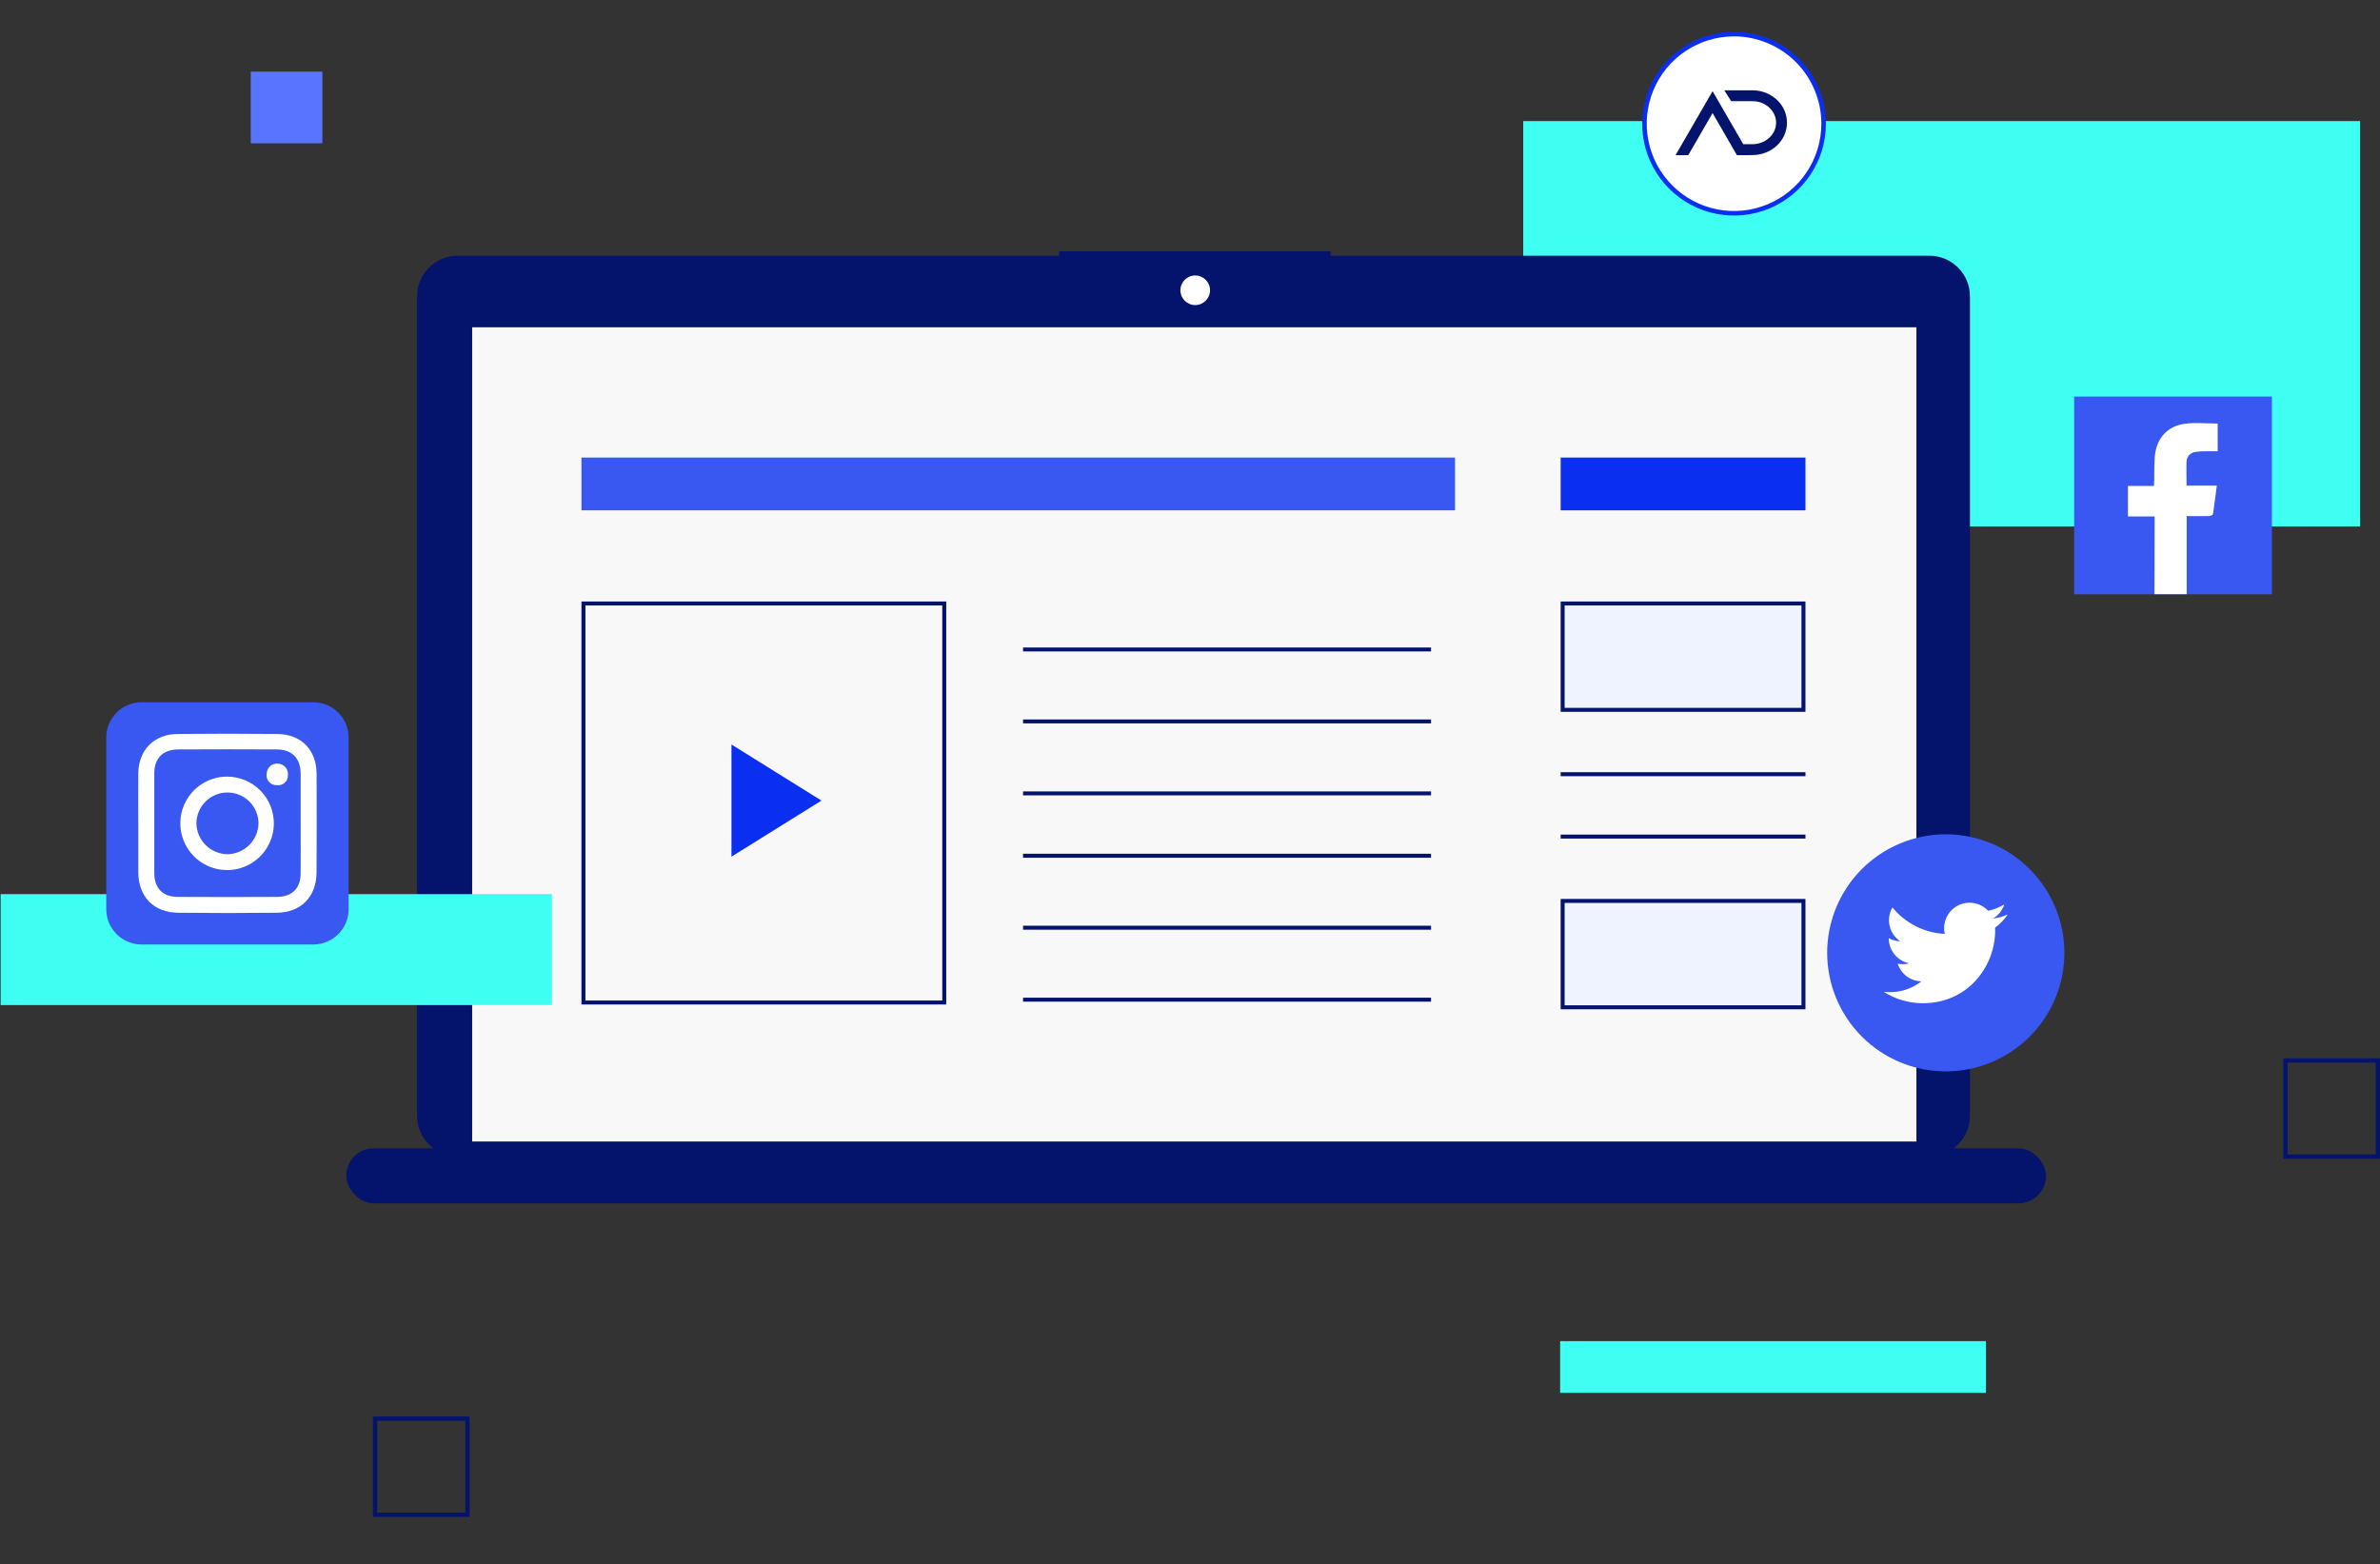 <svg width="598" height="393" viewBox="0 0 598 393" fill="none" xmlns="http://www.w3.org/2000/svg">
<rect x="0" y="0" width="598" height="393" fill="#333333" stroke="none"/>
<rect x="-0.538" y="0.538" width="23.222" height="24.156" transform="matrix(-1 0 0 1 596.923 265.935)" stroke="#04146C" stroke-width="1.077"/>
<rect x="-0.538" y="0.538" width="23.222" height="24.156" transform="matrix(-1 0 0 1 116.923 355.935)" stroke="#04146C" stroke-width="1.077"/>
<rect x="382.727" y="30.429" width="210.273" height="101.865" fill="#3FFFF3"/>
<path d="M423.191 12.366C426.893 9.892 431.245 8.572 435.697 8.572C441.666 8.578 447.388 10.952 451.609 15.172C455.829 19.393 458.203 25.115 458.209 31.084C458.209 35.536 456.889 39.888 454.415 43.59C451.942 47.292 448.426 50.178 444.313 51.882C440.199 53.585 435.673 54.031 431.306 53.163C426.939 52.294 422.928 50.15 419.78 47.002C416.631 43.853 414.487 39.842 413.619 35.475C412.75 31.108 413.196 26.582 414.9 22.469C416.603 18.355 419.489 14.839 423.191 12.366Z" fill="white" stroke="#0A2FF1" stroke-width="1.144"/>
<path d="M570.838 99.654H521.152V149.34H570.838V99.654Z" fill="#3957F1"/>
<path d="M541.379 129.766H534.668V122.097H541.206C541.206 121.512 541.264 121.062 541.273 120.602C541.273 118.598 541.273 116.576 541.427 114.582C541.839 110.191 544.533 107.095 548.875 106.491C551.588 106.117 554.387 106.424 557.215 106.424V113.402C556.257 113.402 555.202 113.402 554.205 113.402C553.307 113.373 552.408 113.43 551.521 113.575C550.939 113.667 550.407 113.96 550.018 114.403C549.63 114.846 549.408 115.411 549.393 116C549.316 117.918 549.393 119.912 549.393 122.03H556.995C556.669 124.532 556.401 126.823 556.036 129.162C556.036 129.392 555.423 129.67 555.078 129.68C553.237 129.738 551.406 129.68 549.422 129.68V149.303H541.331L541.379 129.766Z" fill="white"/>
<path d="M484.788 64.261H334.308V63.138H266.074V64.261H114.974C113.637 64.261 112.313 64.524 111.079 65.035C109.844 65.547 108.721 66.296 107.776 67.241C106.831 68.186 106.081 69.307 105.57 70.541C105.058 71.776 104.795 73.099 104.795 74.435V280.385C104.795 281.721 105.058 283.044 105.57 284.279C106.081 285.513 106.831 286.635 107.776 287.579C108.721 288.524 109.844 289.273 111.078 289.785C112.313 290.296 113.637 290.559 114.974 290.559H484.788C487.488 290.559 490.077 289.487 491.986 287.579C493.895 285.671 494.967 283.084 494.967 280.385V74.435C494.967 73.099 494.704 71.776 494.192 70.541C493.681 69.307 492.931 68.186 491.986 67.241C491.041 66.296 489.918 65.547 488.684 65.035C487.449 64.524 486.125 64.261 484.788 64.261Z" fill="#04146C"/>
<path d="M481.515 82.241H118.636V286.839H481.515V82.241Z" fill="#F8F8F8"/>
<path d="M300.311 76.661C302.367 76.661 304.033 74.995 304.033 72.941C304.033 70.886 302.367 69.221 300.311 69.221C298.256 69.221 296.589 70.886 296.589 72.941C296.589 74.995 298.256 76.661 300.311 76.661Z" fill="white"/>
<rect x="87" y="288.541" width="427.087" height="13.841" rx="6.92" fill="#04146C"/>
<rect x="146.096" y="114.977" width="219.501" height="13.261" fill="#3957F1"/>
<rect x="392.13" y="114.977" width="61.508" height="13.261" fill="#0A2FF1"/>
<rect x="146.596" y="151.643" width="90.66" height="100.266" stroke="#04146C"/>
<path d="M392.13 194.543H453.639" stroke="#04146C" stroke-linejoin="round"/>
<path d="M392.13 210.215H453.639" stroke="#04146C" stroke-linejoin="round"/>
<path d="M257.053 163.198H359.567" stroke="#04146C" stroke-linejoin="round"/>
<path d="M257.053 181.282H359.567" stroke="#04146C" stroke-linejoin="round"/>
<path d="M257.053 199.365H359.567" stroke="#04146C" stroke-linejoin="round"/>
<rect x="392.63" y="151.643" width="60.508" height="26.727" fill="#EFF2FF" stroke="#04146C"/>
<path d="M257.053 215.037H359.567" stroke="#04146C" stroke-linejoin="round"/>
<path d="M257.053 233.12H359.567" stroke="#04146C" stroke-linejoin="round"/>
<path d="M257.053 251.203H359.567" stroke="#04146C" stroke-linejoin="round"/>
<rect x="392.63" y="226.387" width="60.508" height="26.727" fill="#EFF2FF" stroke="#04146C"/>
<path d="M206.399 201.173L183.786 215.268L183.786 187.079L206.399 201.173Z" fill="#0A2FF1"/>
<rect x="0.165" y="224.681" width="138.52" height="27.879" fill="#3FFFF3"/>
<rect x="392" y="337" width="107" height="13" fill="#3FFFF3"/>
<path d="M78.721 176.459H35.572C30.671 176.459 26.698 180.433 26.698 185.334V228.457C26.698 233.359 30.671 237.332 35.572 237.332H78.721C83.623 237.332 87.596 233.359 87.596 228.457V185.334C87.596 180.433 83.623 176.459 78.721 176.459Z" fill="#3957F1"/>
<path d="M79.548 194.534C79.548 188.439 75.706 184.493 69.667 184.434C61.301 184.348 52.939 184.348 44.581 184.434C38.706 184.504 34.841 188.415 34.747 194.311C34.688 198.481 34.747 202.662 34.747 206.831C34.747 211 34.747 215.052 34.747 219.081C34.747 225.317 38.601 229.299 44.769 229.357C53.041 229.451 61.313 229.451 69.584 229.357C75.635 229.287 79.501 225.317 79.536 219.292C79.583 211.04 79.587 202.787 79.548 194.534ZM75.541 219.363C75.541 223.215 73.427 225.352 69.573 225.376C61.301 225.423 53.029 225.423 44.757 225.376C40.88 225.376 38.789 223.227 38.765 219.386C38.765 211.047 38.765 202.709 38.765 194.37C38.765 190.553 40.915 188.357 44.734 188.322C53.006 188.275 61.277 188.275 69.549 188.322C73.379 188.322 75.506 190.541 75.541 194.346C75.541 198.516 75.541 202.685 75.541 206.855C75.541 211.024 75.588 215.193 75.541 219.363Z" fill="white"/>
<path d="M57.174 195.148C54.851 195.125 52.573 195.79 50.628 197.061C48.684 198.332 47.16 200.15 46.248 202.287C45.337 204.423 45.081 206.781 45.51 209.064C45.94 211.346 47.037 213.45 48.662 215.109C50.288 216.768 52.369 217.908 54.643 218.386C56.916 218.863 59.281 218.656 61.436 217.79C63.592 216.925 65.443 215.44 66.755 213.523C68.067 211.606 68.78 209.344 68.806 207.021C68.823 205.478 68.536 203.947 67.96 202.514C67.385 201.082 66.532 199.777 65.452 198.675C64.372 197.572 63.085 196.693 61.664 196.088C60.244 195.482 58.718 195.163 57.174 195.148ZM57.021 214.644C54.998 214.587 53.074 213.756 51.646 212.322C50.219 210.889 49.396 208.962 49.349 206.939C49.349 204.871 50.171 202.887 51.634 201.425C53.097 199.962 55.081 199.141 57.151 199.141C59.22 199.141 61.204 199.962 62.667 201.425C64.13 202.887 64.952 204.871 64.952 206.939C64.9 208.997 64.047 210.953 62.575 212.392C61.103 213.83 59.127 214.638 57.068 214.644H57.021Z" fill="white"/>
<path d="M72.342 194.876C72.344 195.226 72.27 195.572 72.126 195.892C71.981 196.211 71.77 196.495 71.505 196.725C71.241 196.954 70.93 197.124 70.594 197.223C70.257 197.321 69.904 197.346 69.557 197.295C69.184 197.314 68.811 197.248 68.467 197.102C68.123 196.956 67.817 196.734 67.571 196.452C67.326 196.171 67.147 195.837 67.05 195.476C66.952 195.116 66.938 194.738 67.007 194.371C67.02 194.019 67.105 193.674 67.255 193.356C67.406 193.038 67.62 192.754 67.883 192.521C68.147 192.288 68.455 192.112 68.789 192.002C69.124 191.891 69.477 191.85 69.827 191.881C70.196 191.894 70.558 191.984 70.889 192.145C71.221 192.307 71.514 192.536 71.751 192.819C71.989 193.101 72.163 193.43 72.265 193.785C72.367 194.139 72.393 194.511 72.342 194.876Z" fill="white"/>
<path d="M488.897 268.646C481.145 268.646 473.711 265.568 468.23 260.089C462.748 254.61 459.669 247.179 459.669 239.43C459.669 231.682 462.748 224.251 468.23 218.772C473.711 213.293 481.145 210.215 488.897 210.215C496.648 210.215 504.082 213.293 509.564 218.772C515.045 224.251 518.124 231.682 518.124 239.43C518.124 247.179 515.045 254.61 509.564 260.089C504.082 265.568 496.648 268.646 488.897 268.646Z" fill="#3957F1" stroke="#3957F1" stroke-width="1.144" stroke-linecap="round" stroke-linejoin="round"/>
<path d="M473.334 249.227C476.254 251.101 479.652 252.096 483.122 252.093C494.971 252.093 501.677 242.081 501.29 233.103C502.528 232.195 503.597 231.078 504.45 229.803C503.285 230.318 502.05 230.656 500.785 230.805C502.117 230.008 503.113 228.753 503.589 227.276C502.338 228.029 500.967 228.563 499.537 228.855C498.575 227.83 497.301 227.15 495.913 226.922C494.526 226.693 493.101 226.929 491.861 227.592C490.621 228.255 489.634 229.308 489.054 230.589C488.474 231.869 488.332 233.305 488.651 234.675C486.113 234.549 483.629 233.891 481.361 232.743C479.094 231.595 477.094 229.982 475.491 228.01C474.674 229.415 474.424 231.078 474.791 232.661C475.158 234.244 476.114 235.627 477.466 236.53C476.453 236.499 475.462 236.229 474.575 235.741C474.563 237.223 475.067 238.664 476.001 239.816C476.935 240.969 478.24 241.761 479.693 242.057C478.756 242.314 477.772 242.349 476.818 242.16C477.224 243.43 478.017 244.541 479.087 245.336C480.157 246.132 481.449 246.573 482.782 246.598C480.103 248.686 476.707 249.631 473.334 249.227Z" fill="white"/>
<rect x="63" y="18" width="18" height="18" fill="#5974FF"/>
<path fill-rule="evenodd" clip-rule="evenodd" d="M440.319 22.687H433.244L434.977 25.423H440.319C443.703 25.423 446.264 27.94 446.264 30.828C446.264 33.715 443.703 36.232 440.319 36.232H438.013L430.307 22.915V28.411L436.418 38.99H439.61L439.597 38.968H440.319C445.013 38.968 449 35.42 449 30.828C449 26.235 445.013 22.687 440.319 22.687ZM421 38.99L430.303 22.915V28.411L424.192 38.99H421Z" fill="#04146C"/>
</svg>
